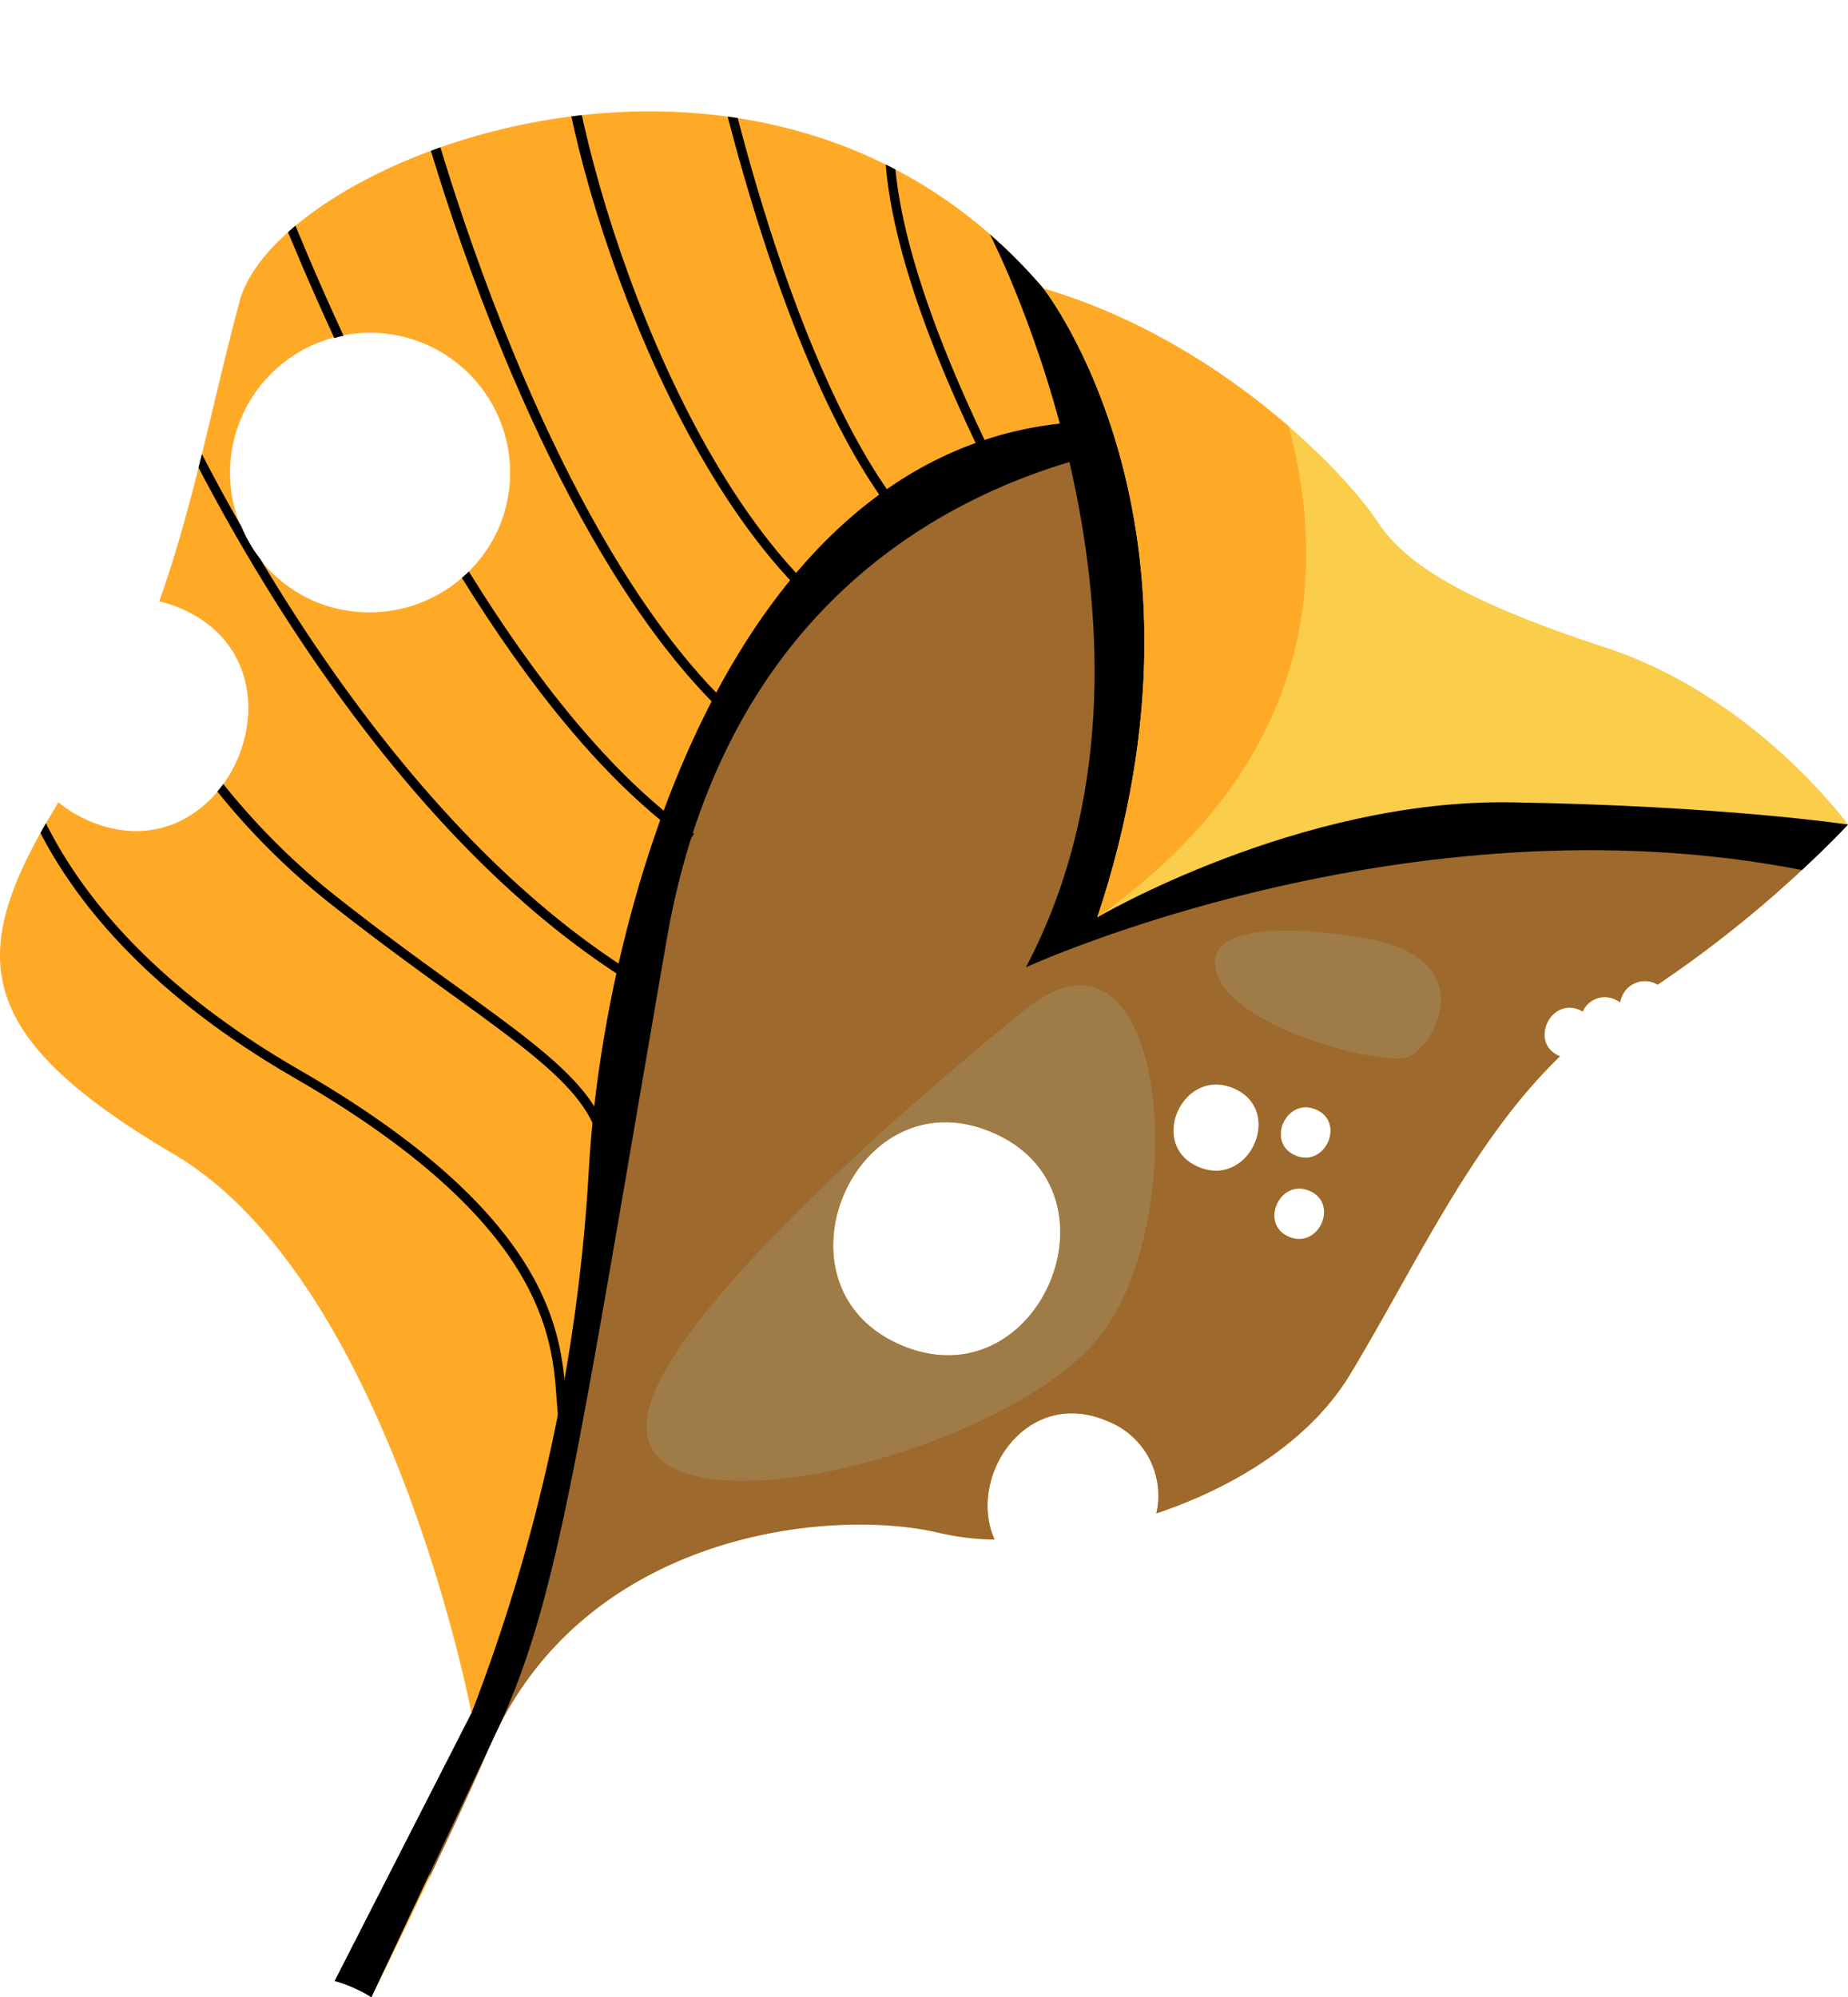 <svg xmlns="http://www.w3.org/2000/svg" xmlns:xlink="http://www.w3.org/1999/xlink" width="239.023" height="258.371" viewBox="0 0 239.023 258.371">
  <defs>
    <style>
      .cls-1 {
        fill: none;
      }

      .cls-2 {
        isolation: isolate;
      }

      .cls-3 {
        fill: #ffaa27;
      }

      .cls-4 {
        fill: #9d692c;
      }

      .cls-5 {
        clip-path: url(#clip-path);
      }

      .cls-6 {
        fill: #facd4a;
      }

      .cls-7 {
        fill: #a7c6b4;
        opacity: 0.2;
        mix-blend-mode: overlay;
      }
    </style>
    <clipPath id="clip-path" transform="translate(-0.006 14.409)">
      <path class="cls-1" d="M60.985,207.201s-10.584-55.869-38.526-72.32c-27.945-16.452-26.715-27.128-13.1-48.373,13.61-21.24,15.92-40.684,21.648-61.974,5.726-21.286,86.569-50.391,116.902,19.504l52.511,33.618,38.609,14.603a150.084,150.084,0,0,1-28.791,23.377c-16.579,10.102-25.253,30.582-35.591,47.719-10.336,17.141-38.715,23.999-53.065,20.555-14.352-3.447-46.566.031-58.399,27.957-11.832,27.924-15.138,32.097-15.138,32.097l-5.028-2.131Z"/>
    </clipPath>
  </defs>
  <g class="cls-2">
    <g id="图层_2" data-name="图层 2">
      <g id="Layer_1" data-name="Layer 1">
        <g>
          <path class="cls-3" d="M200.42,77.656l-52.511-33.618C117.576-25.857,36.732,3.248,31.007,24.534c-3.599,13.376-5.852,26.024-10.403,38.848a16.635,16.635,0,0,1,2.674.865c17.777,7.532,6.096,35.099-11.68,27.566a15.933,15.933,0,0,1-4.032-2.438c-11.864,19.367-11.763,29.811,14.893,45.506,27.942,16.451,38.526,72.32,38.526,72.32L43.289,241.857a13.032,13.032,0,0,1,4.755,2.106c6.686-13.6,12.224-25.22,15.138-32.097,11.833-27.926,44.047-31.404,58.399-27.957a34.215,34.215,0,0,0,7.07.843c-3.622-8.02,4.03-19.794,14.503-15.356a10.35,10.35,0,0,1,6.418,11.972c10.198-3.424,19.899-9.429,25.075-18.013,8.424-13.967,15.748-30.149,27.143-41.129-.039-.017-.077-.021-.115-.037-3.873-1.642-1.22-7.597,2.647-5.958a3.906,3.906,0,0,1,.392.223,3.121,3.121,0,0,1,4.143-1.596,3.414,3.414,0,0,1,.709.405,3.229,3.229,0,0,1,4.459-2.496,3.049,3.049,0,0,1,.378.206,151.637,151.637,0,0,0,24.627-20.714ZM40.804,63.427a18.113,18.113,0,1,1,23.744-9.611A18.282,18.282,0,0,1,40.804,63.427Zm75.811,96.199c-17.776-7.532-6.096-35.099,11.681-27.566C146.073,139.593,134.392,167.16,116.615,159.626Zm38.411-23.069c-6.625-2.808-2.084-12.99,4.528-10.19C166.179,129.175,161.64,139.36,155.026,136.557Zm15.178-7.444c3.874,1.642,1.219,7.596-2.646,5.957C163.684,133.429,166.34,127.476,170.204,129.113Zm-3.479,16.475c-3.872-1.641-1.219-7.596,2.648-5.957C173.245,141.271,170.591,147.226,166.725,145.587Z" transform="translate(-0.006 14.409)"/>
          <path class="cls-4" d="M200.42,77.656l-52.511-33.618c-.306-.702-.623-1.377-.939-2.06-16.726.921-46.728,8.762-59.687,51.04-18.458,60.215-3.692,78.803-27.941,124.304a31.545,31.545,0,0,0-3.824,11.242c3.272-6.85,5.932-12.612,7.663-16.698,11.833-27.926,44.047-31.404,58.399-27.957a34.215,34.215,0,0,0,7.07.843c-3.622-8.02,4.03-19.794,14.503-15.356a10.35,10.35,0,0,1,6.418,11.972c10.198-3.424,19.899-9.429,25.075-18.013,8.424-13.967,15.748-30.149,27.143-41.129-.039-.017-.077-.021-.115-.037-3.873-1.642-1.22-7.597,2.647-5.958a3.906,3.906,0,0,1,.392.223,3.121,3.121,0,0,1,4.143-1.596,3.414,3.414,0,0,1,.709.405,3.229,3.229,0,0,1,4.459-2.496,3.049,3.049,0,0,1,.378.206,151.637,151.637,0,0,0,24.627-20.714Zm-83.804,81.971c-17.776-7.532-6.096-35.099,11.681-27.566C146.073,139.593,134.392,167.16,116.615,159.626Zm38.411-23.069c-6.625-2.808-2.084-12.99,4.528-10.19C166.179,129.175,161.64,139.36,155.026,136.557Zm15.178-7.444c3.874,1.642,1.219,7.596-2.646,5.957C163.684,133.429,166.34,127.476,170.204,129.113Zm-3.479,16.475c-3.872-1.641-1.219-7.596,2.648-5.957C173.245,141.271,170.591,147.226,166.725,145.587Z" transform="translate(-0.006 14.409)"/>
          <g class="cls-5">
            <g>
              <path d="M72.294,169.528c-.147-.863-.218-1.85-.298-2.992-.566-7.996-1.62-22.877-33.914-41.511C1.104,103.692.634,78.709.633,78.46l1.214-.005c.001.245.518,24.564,36.841,45.52,32.852,18.953,33.934,34.255,34.519,42.474.077,1.111.145,2.068.283,2.872Z" transform="translate(-0.006 14.409)"/>
              <g>
                <path d="M12.873,63.721c.382-.137.77-.262,1.168-.363-1.988-4.142-2.972-6.804-3.002-6.887l-1.14.412C9.929,56.967,10.905,59.607,12.873,63.721Z" transform="translate(-0.006 14.409)"/>
                <path d="M59.071,113.207c-4.76-3.442-10.157-7.344-16.183-12.136a90.87,90.87,0,0,1-14.004-14.059c-.242.335-.498.659-.764.977a91.802,91.802,0,0,0,14.014,14.031c6.048,4.81,11.455,8.719,16.227,12.17,12.32,8.908,19.757,14.289,19.289,21.896l1.211.076C79.371,127.884,71.731,122.361,59.071,113.207Z" transform="translate(-0.006 14.409)"/>
              </g>
              <path d="M33.703,57.95a18.512,18.512,0,0,1-2.476-4.253,212.595,212.595,0,0,1-10.377-20.433l-1.12.469c.232.554,23.574,55.677,62.575,79.397l.631-1.037C61.185,98.863,44.328,75.743,33.703,57.95Z" transform="translate(-0.006 14.409)"/>
              <g>
                <path d="M44.441,29.024c-6.268-13.544-9.905-23.643-9.996-23.899l-1.143.406c.091.257,3.705,10.291,9.945,23.791C43.643,29.214,44.038,29.105,44.441,29.024Z" transform="translate(-0.006 14.409)"/>
                <path d="M60.652,59.525c-.29.286-.598.554-.907.819,8.399,13.563,18.383,26.408,29.328,34.122l.699-.991C78.913,85.822,68.997,73.03,60.652,59.525Z" transform="translate(-0.006 14.409)"/>
              </g>
              <path d="M93.281,77.556c-26.751-25.98-42.105-86.632-41.394-88.311l1.118.474-.559-.237.599.056c.036,2.468,14.759,61.583,41.08,87.15Z" transform="translate(-0.006 14.409)"/>
              <path d="M104.899,63.38c-22.866-21.567-35.251-71.051-32.028-77.789l1.094.522c-2.586,5.411,8.821,54.741,31.765,76.384Z" transform="translate(-0.006 14.409)"/>
              <path d="M115.319,51.774c-15.383-20.104-23.881-62.469-23.966-62.895l1.19-.232c.084.421,8.53,42.512,23.739,62.391Z" transform="translate(-0.006 14.409)"/>
              <path d="M127.436,45.471c-11.568-23.65-15.446-40.702-11.524-50.684a4.608,4.608,0,0,0,.24-.69.335.335,0,0,0,.026.126l1.125-.455c.157.392.008.772-.263,1.464-3.791,9.648.074,26.375,11.485,49.702Z" transform="translate(-0.006 14.409)"/>
            </g>
          </g>
          <path d="M60.985,207.201,43.289,241.857a18.549,18.549,0,0,1,4.755,2.106l16.593-35.215c7.686-16.801,10.225-35.851,21.586-101.527,11.356-65.676,71.732-65.126,71.732-65.126-58.284-14.815-79.657,55.84-81.806,95.115A231.156,231.156,0,0,1,60.985,207.201Z" transform="translate(-0.006 14.409)"/>
          <path d="M147.908,44.038c-5.302-12.22-12.152-21.402-19.872-28.142.319.616,26.95,52.536,4.665,94.825,0,0,49.121-22.612,100.366-12.582,3.773-3.502,5.962-5.881,5.962-5.881l-38.609-14.603Z" transform="translate(-0.006 14.409)"/>
          <g>
            <path class="cls-6" d="M134.974,22.911s23.956,30.357,6.96,81.348c0,0,26.037-15.32,53.515-14.875,27.48.442,43.579,2.875,43.579,2.875s-11.98-16.557-31.363-22.899c-19.379-6.344-26.21-11.212-29.596-16.436C174.683,47.7,158.554,29.877,134.974,22.911Z" transform="translate(-0.006 14.409)"/>
            <path class="cls-3" d="M166.696,40.749c-7.605-6.601-18.491-13.929-31.722-17.838,0,0,23.956,30.357,6.96,81.348C169.946,84.387,171.84,60.108,166.696,40.749Z" transform="translate(-0.006 14.409)"/>
          </g>
          <path class="cls-7" d="M131.904,116.753s-48.268,38.509-48.288,53.322c-.018,14.812,44.699,4.117,57.899-10.714C154.717,144.536,151.303,100.061,131.904,116.753Zm-15.289,42.873c-17.776-7.532-6.096-35.099,11.681-27.566C146.073,139.593,134.392,167.16,116.615,159.626Z" transform="translate(-0.006 14.409)"/>
          <path class="cls-7" d="M176.884,106.99s-20.883-3.966-19.699,3.732c1.187,7.693,21.838,12.986,25.078,11.559C185.503,120.853,191.809,109.857,176.884,106.99Z" transform="translate(-0.006 14.409)"/>
        </g>
      </g>
    </g>
  </g>
</svg>
